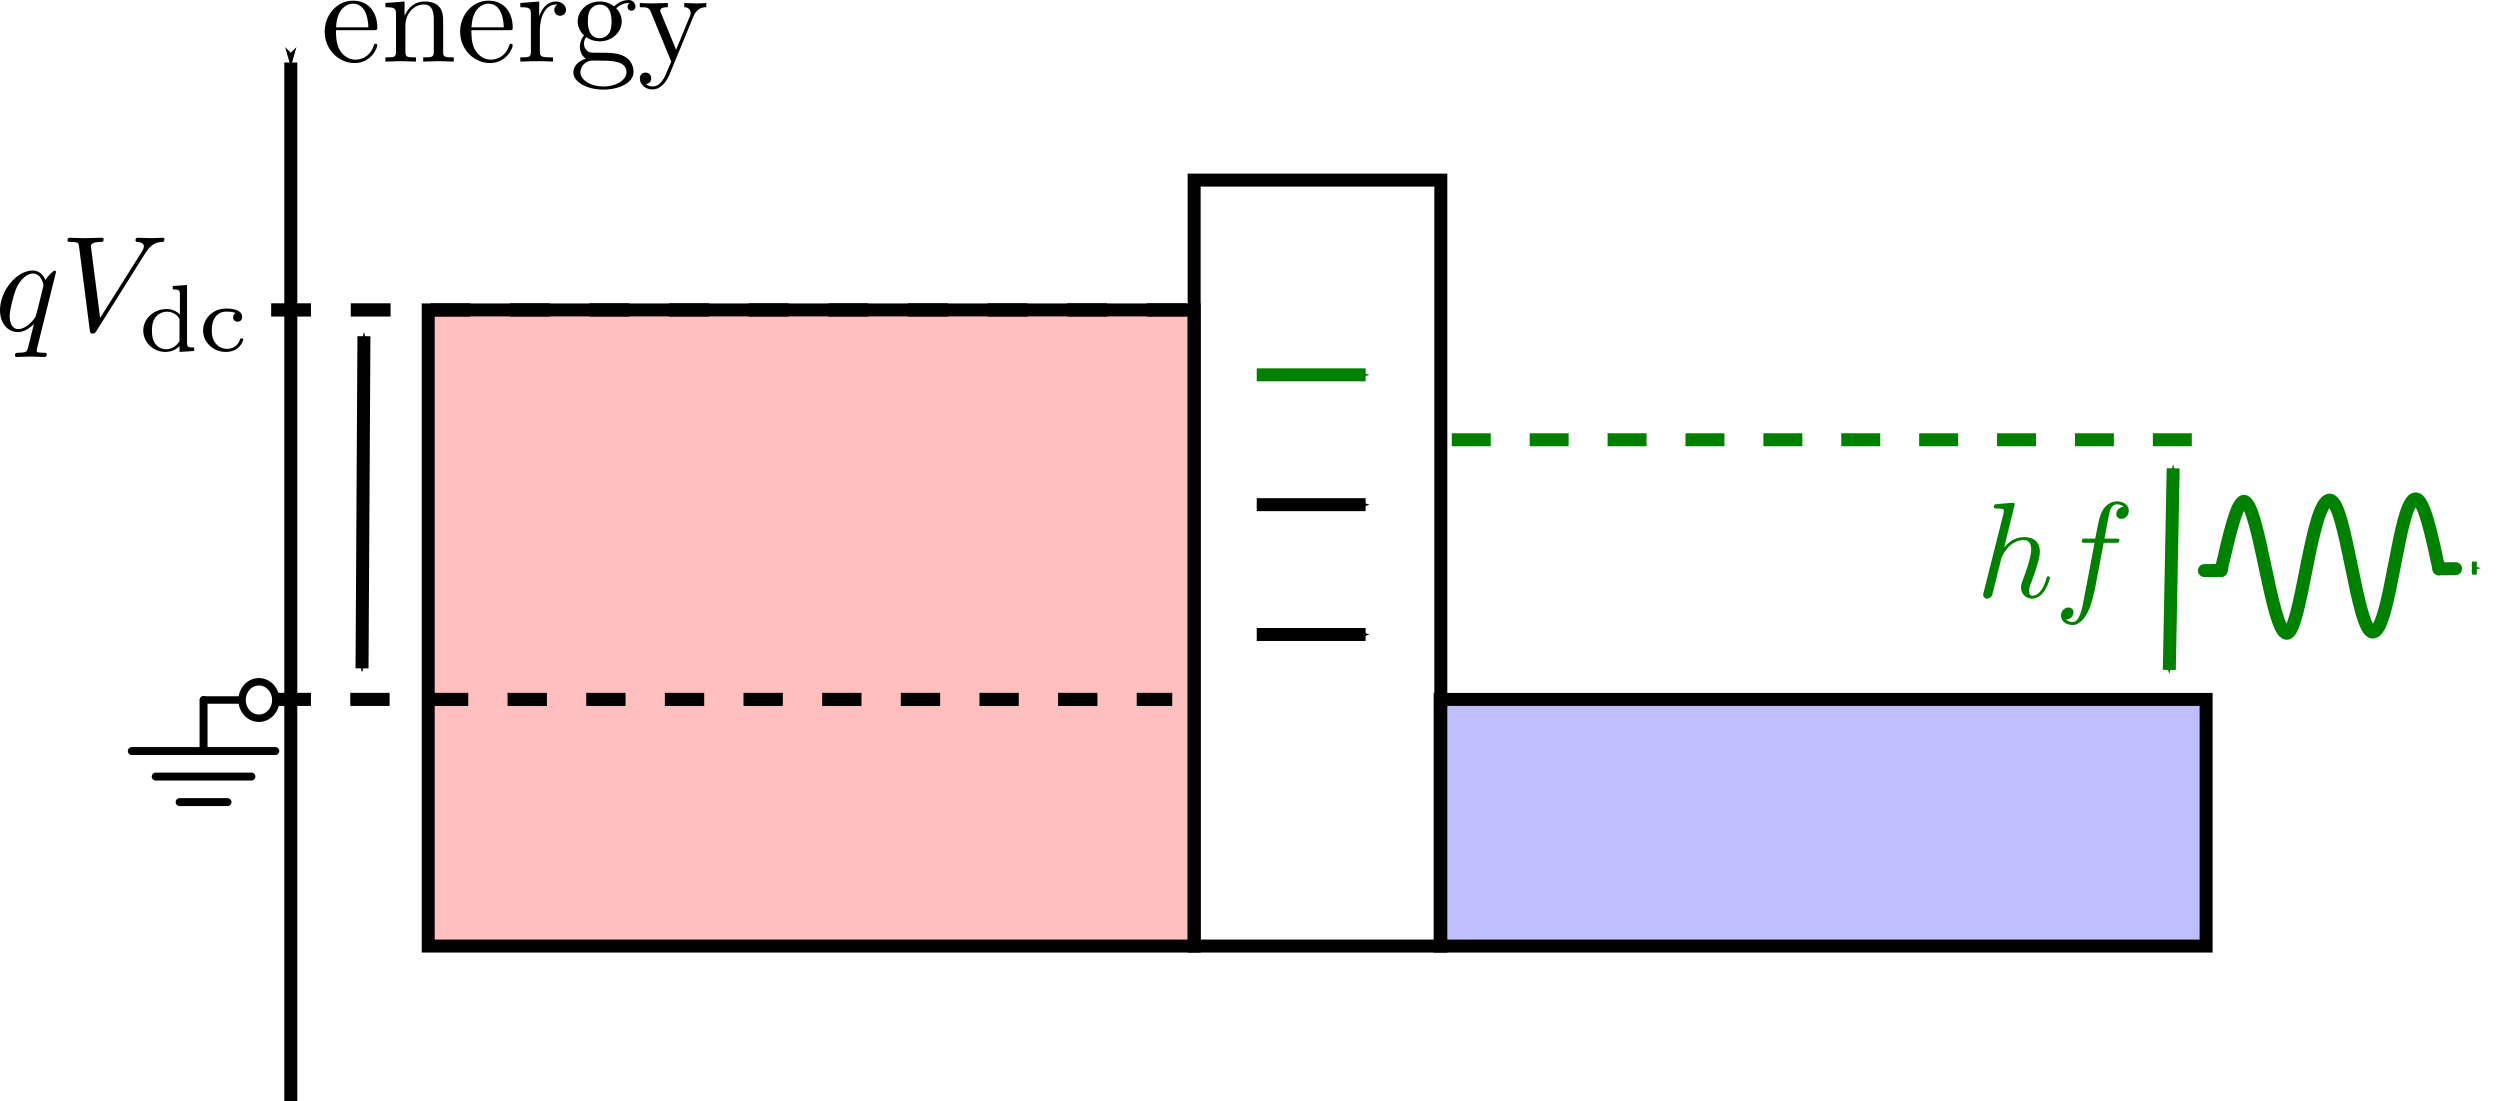 <?xml version="1.0" encoding="UTF-8" standalone="no"?>
<!-- Created with Inkscape (http://www.inkscape.org/) -->

<svg
   xmlns:dc="http://purl.org/dc/elements/1.1/"
   xmlns:cc="http://creativecommons.org/ns#"
   xmlns:rdf="http://www.w3.org/1999/02/22-rdf-syntax-ns#"
   xmlns:svg="http://www.w3.org/2000/svg"
   xmlns="http://www.w3.org/2000/svg"
   xmlns:xlink="http://www.w3.org/1999/xlink"
   xmlns:sodipodi="http://sodipodi.sourceforge.net/DTD/sodipodi-0.dtd"
   xmlns:inkscape="http://www.inkscape.org/namespaces/inkscape"
   width="192.571mm"
   height="84.814mm"
   viewBox="0 0 192.571 84.814"
   version="1.1"
   id="svg8"
   inkscape:version="0.92.3 (2405546, 2018-03-11)"
   sodipodi:docname="noise_schematics.svg">
  <defs
     id="defs2">
    <marker
       inkscape:stockid="Arrow1Send"
       orient="auto"
       refY="0"
       refX="0"
       id="marker11177"
       style="overflow:visible"
       inkscape:isstock="true">
      <path
         id="path11175"
         d="M 0,0 5,-5 -12.5,0 5,5 Z"
         style="fill:#008000;fill-opacity:1;fill-rule:evenodd;stroke:#008000;stroke-width:1pt;stroke-opacity:1"
         transform="matrix(-0.2,0,0,-0.2,-1.2,0)"
         inkscape:connector-curvature="0" />
    </marker>
    <marker
       inkscape:isstock="true"
       style="overflow:visible"
       id="marker11065"
       refX="0"
       refY="0"
       orient="auto"
       inkscape:stockid="Arrow1Send">
      <path
         transform="matrix(-0.2,0,0,-0.2,-1.2,0)"
         style="fill:#000000;fill-opacity:1;fill-rule:evenodd;stroke:#000000;stroke-width:1pt;stroke-opacity:1"
         d="M 0,0 5,-5 -12.5,0 5,5 Z"
         id="path11063"
         inkscape:connector-curvature="0" />
    </marker>
    <marker
       inkscape:isstock="true"
       style="overflow:visible"
       id="marker9690"
       refX="0"
       refY="0"
       orient="auto"
       inkscape:stockid="Arrow1Send">
      <path
         transform="matrix(-0.2,0,0,-0.2,-1.2,0)"
         style="fill:#008000;fill-opacity:1;fill-rule:evenodd;stroke:#008000;stroke-width:1pt;stroke-opacity:1"
         d="M 0,0 5,-5 -12.5,0 5,5 Z"
         id="path9688"
         inkscape:connector-curvature="0" />
    </marker>
    <marker
       inkscape:stockid="Arrow1Send"
       orient="auto"
       refY="0"
       refX="0"
       id="marker6592"
       style="overflow:visible"
       inkscape:isstock="true"
       inkscape:collect="always">
      <path
         id="path6590"
         d="M 0,0 5,-5 -12.5,0 5,5 Z"
         style="fill:#000000;fill-opacity:1;fill-rule:evenodd;stroke:#000000;stroke-width:1pt;stroke-opacity:1"
         transform="matrix(-0.2,0,0,-0.2,-1.2,0)"
         inkscape:connector-curvature="0" />
    </marker>
    <marker
       inkscape:stockid="Arrow1Sstart"
       orient="auto"
       refY="0"
       refX="0"
       id="marker6522"
       style="overflow:visible"
       inkscape:isstock="true">
      <path
         id="path6520"
         d="M 0,0 5,-5 -12.5,0 5,5 Z"
         style="fill:#000000;fill-opacity:1;fill-rule:evenodd;stroke:#000000;stroke-width:1pt;stroke-opacity:1"
         transform="matrix(0.2,0,0,0.2,1.2,0)"
         inkscape:connector-curvature="0" />
    </marker>
    <marker
       inkscape:stockid="Arrow1Lend"
       orient="auto"
       refY="0"
       refX="0"
       id="marker5286"
       style="overflow:visible"
       inkscape:isstock="true">
      <path
         id="path5284"
         d="M 0,0 5,-5 -12.5,0 5,5 Z"
         style="fill:#000000;fill-opacity:1;fill-rule:evenodd;stroke:#000000;stroke-width:1pt;stroke-opacity:1"
         transform="matrix(-0.8,0,0,-0.8,-10,0)"
         inkscape:connector-curvature="0" />
    </marker>
    <marker
       inkscape:stockid="Arrow2Send"
       orient="auto"
       refY="0"
       refX="0"
       id="Arrow2Send"
       style="overflow:visible"
       inkscape:isstock="true">
      <path
         id="path4790"
         style="fill:#000000;fill-opacity:1;fill-rule:evenodd;stroke:#000000;stroke-width:0.625;stroke-linejoin:round;stroke-opacity:1"
         d="M 8.719,4.034 -2.207,0.016 8.719,-4.002 c -1.745,2.372 -1.735,5.617 -6e-7,8.035 z"
         transform="matrix(-0.3,0,0,-0.3,0.69,0)"
         inkscape:connector-curvature="0" />
    </marker>
    <marker
       inkscape:stockid="Arrow1Send"
       orient="auto"
       refY="0"
       refX="0"
       id="Arrow1Send"
       style="overflow:visible"
       inkscape:isstock="true">
      <path
         id="path4772"
         d="M 0,0 5,-5 -12.5,0 5,5 Z"
         style="fill:#000000;fill-opacity:1;fill-rule:evenodd;stroke:#000000;stroke-width:1pt;stroke-opacity:1"
         transform="matrix(-0.2,0,0,-0.2,-1.2,0)"
         inkscape:connector-curvature="0" />
    </marker>
    <marker
       inkscape:stockid="Arrow1Sstart"
       orient="auto"
       refY="0"
       refX="0"
       id="Arrow1Sstart"
       style="overflow:visible"
       inkscape:isstock="true">
      <path
         id="path4769"
         d="M 0,0 5,-5 -12.5,0 5,5 Z"
         style="fill:#000000;fill-opacity:1;fill-rule:evenodd;stroke:#000000;stroke-width:1pt;stroke-opacity:1"
         transform="matrix(0.2,0,0,0.2,1.2,0)"
         inkscape:connector-curvature="0" />
    </marker>
    <marker
       inkscape:stockid="Arrow1Mstart"
       orient="auto"
       refY="0"
       refX="0"
       id="Arrow1Mstart"
       style="overflow:visible"
       inkscape:isstock="true">
      <path
         id="path4763"
         d="M 0,0 5,-5 -12.5,0 5,5 Z"
         style="fill:#000000;fill-opacity:1;fill-rule:evenodd;stroke:#000000;stroke-width:1pt;stroke-opacity:1"
         transform="matrix(0.4,0,0,0.4,4,0)"
         inkscape:connector-curvature="0" />
    </marker>
    <marker
       inkscape:stockid="Arrow1Lstart"
       orient="auto"
       refY="0"
       refX="0"
       id="Arrow1Lstart"
       style="overflow:visible"
       inkscape:isstock="true">
      <path
         id="path4757"
         d="M 0,0 5,-5 -12.5,0 5,5 Z"
         style="fill:#000000;fill-opacity:1;fill-rule:evenodd;stroke:#000000;stroke-width:1pt;stroke-opacity:1"
         transform="matrix(0.8,0,0,0.8,10,0)"
         inkscape:connector-curvature="0" />
    </marker>
    <marker
       inkscape:stockid="Arrow1Lend"
       orient="auto"
       refY="0"
       refX="0"
       id="Arrow1Lend"
       style="overflow:visible"
       inkscape:isstock="true">
      <path
         id="path4760"
         d="M 0,0 5,-5 -12.5,0 5,5 Z"
         style="fill:#000000;fill-opacity:1;fill-rule:evenodd;stroke:#000000;stroke-width:1pt;stroke-opacity:1"
         transform="matrix(-0.8,0,0,-0.8,-10,0)"
         inkscape:connector-curvature="0" />
    </marker>
    <marker
       inkscape:stockid="Arrow1Sstart"
       orient="auto"
       refY="0"
       refX="0"
       id="marker6522-0"
       style="overflow:visible"
       inkscape:isstock="true">
      <path
         inkscape:connector-curvature="0"
         id="path6520-2"
         d="M 0,0 5,-5 -12.5,0 5,5 Z"
         style="fill:#008000;fill-opacity:1;fill-rule:evenodd;stroke:#008000;stroke-width:1pt;stroke-opacity:1"
         transform="matrix(0.2,0,0,0.2,1.2,0)" />
    </marker>
    <marker
       inkscape:stockid="Arrow1Send"
       orient="auto"
       refY="0"
       refX="0"
       id="marker6592-9"
       style="overflow:visible"
       inkscape:isstock="true">
      <path
         inkscape:connector-curvature="0"
         id="path6590-4"
         d="M 0,0 5,-5 -12.5,0 5,5 Z"
         style="fill:#008000;fill-opacity:1;fill-rule:evenodd;stroke:#008000;stroke-width:1pt;stroke-opacity:1"
         transform="matrix(-0.2,0,0,-0.2,-1.2,0)" />
    </marker>
    <path
       id="g0-86"
       d="m 6.257,-5.669 c 0.488,-0.777 0.907,-0.807 1.275,-0.827 0.12,-0.01 0.13,-0.179 0.13,-0.189 0,-0.08 -0.05,-0.12 -0.13,-0.12 -0.259,0 -0.548,0.03 -0.817,0.03 -0.329,0 -0.667,-0.03 -0.986,-0.03 -0.06,0 -0.189,0 -0.189,0.189 0,0.11 0.09,0.12 0.159,0.12 0.269,0.02 0.458,0.12 0.458,0.329 0,0.149 -0.149,0.369 -0.149,0.379 L 2.949,-0.927 2.271,-6.197 c 0,-0.169 0.229,-0.299 0.687,-0.299 0.139,0 0.249,0 0.249,-0.199 0,-0.09 -0.08,-0.11 -0.139,-0.11 -0.399,0 -0.827,0.03 -1.235,0.03 -0.179,0 -0.369,-0.01 -0.548,-0.01 -0.179,0 -0.369,-0.02 -0.538,-0.02 -0.07,0 -0.189,0 -0.189,0.189 0,0.12 0.09,0.12 0.249,0.12 0.558,0 0.568,0.09 0.598,0.339 l 0.787,6.147 C 2.222,0.189 2.262,0.219 2.391,0.219 c 0.159,0 0.199,-0.05 0.279,-0.179 z"
       inkscape:connector-curvature="0" />
    <path
       id="g0-102"
       d="m 3.656,-3.985 h 0.857 c 0.199,0 0.299,0 0.299,-0.199 0,-0.11 -0.1,-0.11 -0.269,-0.11 h -0.827 l 0.209,-1.136 c 0.04,-0.209 0.179,-0.917 0.239,-1.036 0.09,-0.189 0.259,-0.339 0.468,-0.339 0.04,0 0.299,0 0.488,0.179 -0.438,0.04 -0.538,0.389 -0.538,0.538 0,0.229 0.179,0.349 0.369,0.349 0.259,0 0.548,-0.219 0.548,-0.598 0,-0.458 -0.458,-0.687 -0.867,-0.687 -0.339,0 -0.966,0.179 -1.265,1.166 C 3.308,-5.649 3.278,-5.549 3.039,-4.294 H 2.351 c -0.189,0 -0.299,0 -0.299,0.189 0,0.12 0.09,0.12 0.279,0.12 h 0.658 l -0.747,3.935 C 2.062,0.917 1.893,1.823 1.375,1.823 c -0.04,0 -0.289,0 -0.478,-0.179 C 1.355,1.614 1.445,1.255 1.445,1.106 c 0,-0.229 -0.179,-0.349 -0.369,-0.349 -0.259,0 -0.548,0.219 -0.548,0.598 0,0.448 0.438,0.687 0.847,0.687 0.548,0 0.946,-0.588 1.126,-0.966 0.319,-0.628 0.548,-1.833 0.558,-1.903 z"
       inkscape:connector-curvature="0" />
    <path
       id="g0-104"
       d="m 2.859,-6.804 c 0,-0.01 0,-0.11 -0.13,-0.11 -0.229,0 -0.956,0.08 -1.215,0.1 -0.08,0.01 -0.189,0.02 -0.189,0.199 0,0.12 0.09,0.12 0.239,0.12 0.478,0 0.498,0.07 0.498,0.169 l -0.03,0.199 -1.445,5.738 c -0.04,0.139 -0.04,0.159 -0.04,0.219 0,0.229 0.199,0.279 0.289,0.279 0.159,0 0.319,-0.12 0.369,-0.259 L 1.395,-0.907 1.614,-1.803 c 0.06,-0.219 0.12,-0.438 0.169,-0.667 0.02,-0.06 0.1,-0.389 0.11,-0.448 0.03,-0.09 0.339,-0.648 0.677,-0.917 0.219,-0.159 0.528,-0.349 0.956,-0.349 0.428,0 0.538,0.339 0.538,0.697 0,0.538 -0.379,1.624 -0.618,2.232 -0.08,0.229 -0.13,0.349 -0.13,0.548 0,0.468 0.349,0.817 0.817,0.817 0.936,0 1.305,-1.455 1.305,-1.534 0,-0.1 -0.09,-0.1 -0.12,-0.1 -0.1,0 -0.1,0.03 -0.149,0.179 -0.149,0.528 -0.468,1.235 -1.016,1.235 -0.169,0 -0.239,-0.1 -0.239,-0.329 0,-0.249 0.09,-0.488 0.179,-0.707 0.159,-0.428 0.608,-1.614 0.608,-2.192 0,-0.648 -0.399,-1.066 -1.146,-1.066 -0.628,0 -1.106,0.309 -1.474,0.767 z"
       inkscape:connector-curvature="0" />
    <path
       id="g0-113"
       d="m 4.503,-4.294 c 0,-0.04 -0.03,-0.1 -0.1,-0.1 -0.11,0 -0.508,0.399 -0.677,0.687 -0.219,-0.538 -0.608,-0.697 -0.927,-0.697 -1.176,0 -2.401,1.474 -2.401,2.919 0,0.976 0.588,1.594 1.315,1.594 0.428,0 0.817,-0.239 1.176,-0.598 C 2.8,-0.139 2.471,1.205 2.441,1.295 2.361,1.574 2.281,1.614 1.724,1.624 c -0.13,0 -0.229,0 -0.229,0.199 0,0.01 0,0.11 0.13,0.11 0.319,0 0.667,-0.03 0.996,-0.03 0.339,0 0.697,0.03 1.026,0.03 0.05,0 0.179,0 0.179,-0.199 0,-0.11 -0.1,-0.11 -0.259,-0.11 -0.478,0 -0.478,-0.07 -0.478,-0.159 0,-0.07 0.02,-0.13 0.04,-0.219 z m -2.76,4.184 c -0.598,0 -0.638,-0.767 -0.638,-0.936 0,-0.478 0.289,-1.564 0.458,-1.983 0.309,-0.737 0.827,-1.156 1.235,-1.156 0.648,0 0.787,0.807 0.787,0.877 0,0.06 -0.548,2.242 -0.578,2.281 -0.149,0.279 -0.707,0.917 -1.265,0.917 z"
       inkscape:connector-curvature="0" />
    <path
       id="g2-99"
       d="m 2.713,-2.783 c -0.126,0.056 -0.195,0.167 -0.195,0.307 0,0.188 0.133,0.328 0.328,0.328 0.188,0 0.335,-0.119 0.335,-0.342 0,-0.621 -0.969,-0.621 -1.165,-0.621 -1.046,0 -1.695,0.802 -1.695,1.604 0,0.879 0.746,1.576 1.66,1.576 1.039,0 1.283,-0.823 1.283,-0.907 0,-0.084 -0.091,-0.084 -0.119,-0.084 -0.091,0 -0.098,0.021 -0.133,0.119 -0.153,0.432 -0.523,0.649 -0.948,0.649 -0.481,0 -1.109,-0.356 -1.109,-1.36 0,-0.886 0.432,-1.374 1.081,-1.374 0.091,0 0.425,0 0.676,0.105 z"
       inkscape:connector-curvature="0" />
    <path
       id="g2-100"
       d="m 2.483,-4.763 v 0.251 c 0.467,0 0.523,0.049 0.523,0.391 v 1.444 C 2.748,-2.929 2.413,-3.075 2.029,-3.075 c -0.928,0 -1.709,0.697 -1.709,1.576 0,0.872 0.739,1.569 1.625,1.569 0.572,0 0.914,-0.307 1.032,-0.432 V 0.07 L 4.052,0 v -0.251 c -0.467,0 -0.523,-0.049 -0.523,-0.391 V -4.84 Z m 0.495,4.031 c -0.181,0.328 -0.537,0.607 -0.99,0.607 -0.391,0 -0.669,-0.23 -0.809,-0.432 C 1.039,-0.767 0.955,-1.046 0.955,-1.492 c 0,-0.16 0,-0.683 0.286,-1.011 0.279,-0.314 0.621,-0.377 0.823,-0.377 0.335,0 0.635,0.153 0.83,0.404 0.084,0.112 0.084,0.119 0.084,0.251 z"
       inkscape:connector-curvature="0" />
    <path
       id="g1-101"
       d="m 1.116,-2.511 c 0.06,-1.484 0.897,-1.733 1.235,-1.733 1.026,0 1.126,1.345 1.126,1.733 z m -0.01,0.209 h 2.78 c 0.219,0 0.249,0 0.249,-0.209 0,-0.986 -0.538,-1.953 -1.783,-1.953 -1.156,0 -2.072,1.026 -2.072,2.271 0,1.335 1.046,2.301 2.192,2.301 1.215,0 1.664,-1.106 1.664,-1.295 0,-0.1 -0.08,-0.12 -0.13,-0.12 -0.09,0 -0.11,0.06 -0.13,0.139 -0.349,1.026 -1.245,1.026 -1.345,1.026 -0.498,0 -0.897,-0.299 -1.126,-0.667 C 1.106,-1.285 1.106,-1.943 1.106,-2.301 Z"
       inkscape:connector-curvature="0" />
    <path
       id="g1-103"
       d="m 2.212,-1.714 c -0.867,0 -0.867,-0.996 -0.867,-1.225 0,-0.269 0.01,-0.588 0.159,-0.837 0.08,-0.12 0.309,-0.399 0.707,-0.399 0.867,0 0.867,0.996 0.867,1.225 0,0.269 -0.01,0.588 -0.159,0.837 -0.08,0.12 -0.309,0.399 -0.707,0.399 z m -1.156,0.389 c 0,-0.04 0,-0.269 0.169,-0.468 0.389,0.279 0.797,0.309 0.986,0.309 0.927,0 1.614,-0.687 1.614,-1.455 0,-0.369 -0.159,-0.737 -0.408,-0.966 0.359,-0.339 0.717,-0.389 0.897,-0.389 0.02,0 0.07,0 0.1,0.01 -0.11,0.04 -0.159,0.149 -0.159,0.269 0,0.169 0.13,0.289 0.289,0.289 0.1,0 0.289,-0.07 0.289,-0.299 0,-0.169 -0.12,-0.488 -0.508,-0.488 -0.199,0 -0.638,0.06 -1.056,0.468 -0.418,-0.329 -0.837,-0.359 -1.056,-0.359 -0.927,0 -1.614,0.687 -1.614,1.455 0,0.438 0.219,0.817 0.468,1.026 -0.13,0.149 -0.309,0.478 -0.309,0.827 0,0.309 0.13,0.687 0.438,0.887 -0.598,0.169 -0.917,0.598 -0.917,0.996 0,0.717 0.986,1.265 2.202,1.265 1.176,0 2.212,-0.508 2.212,-1.285 0,-0.349 -0.139,-0.857 -0.648,-1.136 -0.528,-0.279 -1.106,-0.279 -1.714,-0.279 -0.249,0 -0.677,0 -0.747,-0.01 C 1.265,-0.697 1.056,-1.006 1.056,-1.325 Z m 1.435,3.148 c -1.006,0 -1.694,-0.508 -1.694,-1.036 0,-0.458 0.379,-0.827 0.817,-0.857 h 0.588 c 0.857,0 1.973,0 1.973,0.857 0,0.538 -0.707,1.036 -1.684,1.036 z"
       inkscape:connector-curvature="0" />
    <path
       id="g1-110"
       d="m 1.096,-3.427 v 2.67 c 0,0.448 -0.11,0.448 -0.777,0.448 V 0 C 0.667,-0.01 1.176,-0.03 1.445,-0.03 1.704,-0.03 2.222,-0.01 2.56,0 v -0.309 c -0.667,0 -0.777,0 -0.777,-0.448 V -2.59 c 0,-1.036 0.707,-1.594 1.345,-1.594 0.628,0 0.737,0.538 0.737,1.106 v 2.321 c 0,0.448 -0.11,0.448 -0.777,0.448 V 0 c 0.349,-0.01 0.857,-0.03 1.126,-0.03 0.259,0 0.777,0.02 1.116,0.03 v -0.309 c -0.518,0 -0.767,0 -0.777,-0.299 V -2.511 c 0,-0.857 0,-1.166 -0.309,-1.524 -0.139,-0.169 -0.468,-0.369 -1.046,-0.369 -0.727,0 -1.196,0.428 -1.474,1.046 V -4.403 L 0.319,-4.294 v 0.309 c 0.697,0 0.777,0.07 0.777,0.558 z"
       inkscape:connector-curvature="0" />
    <path
       id="g1-114"
       d="M 1.664,-3.308 V -4.403 L 0.279,-4.294 v 0.309 c 0.697,0 0.777,0.07 0.777,0.558 v 2.67 c 0,0.448 -0.11,0.448 -0.777,0.448 V 0 c 0.389,-0.01 0.857,-0.03 1.136,-0.03 0.399,0 0.867,0 1.265,0.03 V -0.309 H 2.471 c -0.737,0 -0.757,-0.11 -0.757,-0.468 V -2.311 c 0,-0.986 0.418,-1.873 1.176,-1.873 0.07,0 0.09,0 0.11,0.01 -0.03,0.01 -0.229,0.13 -0.229,0.389 0,0.279 0.209,0.428 0.428,0.428 0.179,0 0.428,-0.12 0.428,-0.438 0,-0.319 -0.309,-0.608 -0.737,-0.608 -0.727,0 -1.086,0.667 -1.225,1.096 z"
       inkscape:connector-curvature="0" />
    <path
       id="g1-121"
       d="M 4.135,-3.347 C 4.394,-3.975 4.902,-3.985 5.061,-3.985 V -4.294 c -0.229,0.02 -0.518,0.03 -0.747,0.03 -0.179,0 -0.648,-0.02 -0.867,-0.03 v 0.309 c 0.309,0.01 0.468,0.179 0.468,0.428 0,0.1 -0.01,0.12 -0.06,0.239 L 2.849,-0.867 1.743,-3.547 C 1.704,-3.646 1.684,-3.686 1.684,-3.726 c 0,-0.259 0.369,-0.259 0.558,-0.259 V -4.294 c -0.259,0.01 -0.917,0.03 -1.086,0.03 -0.269,0 -0.668,-0.01 -0.966,-0.03 v 0.309 c 0.478,0 0.667,0 0.807,0.349 L 2.491,0 C 2.441,0.13 2.301,0.458 2.242,0.588 2.022,1.136 1.743,1.823 1.106,1.823 c -0.05,0 -0.279,0 -0.468,-0.179 C 0.946,1.604 1.026,1.385 1.026,1.225 c 0,-0.259 -0.189,-0.418 -0.418,-0.418 -0.199,0 -0.418,0.13 -0.418,0.428 0,0.448 0.418,0.807 0.917,0.807 0.628,0 1.036,-0.568 1.275,-1.136 z"
       inkscape:connector-curvature="0" />
    <marker
       inkscape:isstock="true"
       style="overflow:visible"
       id="marker9690-4"
       refX="0"
       refY="0"
       orient="auto"
       inkscape:stockid="Arrow1Send"
       inkscape:collect="always">
      <path
         inkscape:connector-curvature="0"
         transform="matrix(-0.2,0,0,-0.2,-1.2,0)"
         style="fill:#000000;fill-opacity:1;fill-rule:evenodd;stroke:#000000;stroke-width:1pt;stroke-opacity:1"
         d="M 0,0 5,-5 -12.5,0 5,5 Z"
         id="path9688-3" />
    </marker>
    <marker
       inkscape:isstock="true"
       style="overflow:visible"
       id="marker9690-4-7"
       refX="0"
       refY="0"
       orient="auto"
       inkscape:stockid="Arrow1Send">
      <path
         inkscape:connector-curvature="0"
         transform="matrix(-0.2,0,0,-0.2,-1.2,0)"
         style="fill:#000000;fill-opacity:1;fill-rule:evenodd;stroke:#000000;stroke-width:1pt;stroke-opacity:1"
         d="M 0,0 5,-5 -12.5,0 5,5 Z"
         id="path9688-3-7" />
    </marker>
    <marker
       inkscape:stockid="Arrow1Send"
       orient="auto"
       refY="0"
       refX="0"
       id="marker11177-5"
       style="overflow:visible"
       inkscape:isstock="true">
      <path
         id="path11175-8"
         d="M 0,0 5,-5 -12.5,0 5,5 Z"
         style="fill:#008000;fill-opacity:1;fill-rule:evenodd;stroke:#008000;stroke-width:1pt;stroke-opacity:1"
         transform="matrix(-0.2,0,0,-0.2,-1.2,0)"
         inkscape:connector-curvature="0" />
    </marker>
    <marker
       inkscape:stockid="Arrow1Send"
       orient="auto"
       refY="0"
       refX="0"
       id="marker11177-51"
       style="overflow:visible"
       inkscape:isstock="true">
      <path
         id="path11175-87"
         d="M 0,0 5,-5 -12.5,0 5,5 Z"
         style="fill:#008000;fill-opacity:1;fill-rule:evenodd;stroke:#008000;stroke-width:1pt;stroke-opacity:1"
         transform="matrix(-0.2,0,0,-0.2,-1.2,0)"
         inkscape:connector-curvature="0" />
    </marker>
  </defs>
  <sodipodi:namedview
     id="base"
     pagecolor="#ffffff"
     bordercolor="#666666"
     borderopacity="1.0"
     inkscape:pageopacity="0.0"
     inkscape:pageshadow="2"
     inkscape:zoom="0.98994949"
     inkscape:cx="450.74828"
     inkscape:cy="127.03489"
     inkscape:document-units="mm"
     inkscape:current-layer="g15004-2"
     showgrid="false"
     inkscape:window-width="1920"
     inkscape:window-height="1017"
     inkscape:window-x="1592"
     inkscape:window-y="-8"
     inkscape:window-maximized="1" />
  <g
     inkscape:label="Calque 1"
     inkscape:groupmode="layer"
     id="layer1"
     transform="translate(-13.902,-58.899)">
    <g
       id="g15004-2"
       transform="translate(72.671,-14.062)">
      <g
         id="g15536">
        <rect
           y="112.773"
           x="124.835"
           height="19"
           width="59"
           id="rect4749-1"
           style="opacity:0.25;fill:#0000ff;fill-opacity:1;stroke:none;stroke-width:1;stroke-linecap:butt;stroke-linejoin:miter;stroke-miterlimit:4;stroke-dasharray:none;stroke-dashoffset:0;stroke-opacity:1;paint-order:markers fill stroke"
           transform="translate(-72.671,14.062)" />
        <rect
           y="82.772"
           x="46.886"
           height="49"
           width="59"
           id="rect4751-0"
           style="opacity:0.25;fill:#ff0000;fill-opacity:1;stroke:none;stroke-width:1;stroke-linecap:butt;stroke-linejoin:miter;stroke-miterlimit:4;stroke-dasharray:none;stroke-dashoffset:0;stroke-opacity:1;paint-order:markers fill stroke"
           transform="translate(-72.671,14.062)" />
        <rect
           y="72.772"
           x="105.886"
           height="59"
           width="19"
           id="rect4747"
           style="opacity:1;fill:none;fill-opacity:1;stroke:#000000;stroke-width:1;stroke-linecap:butt;stroke-linejoin:miter;stroke-miterlimit:4;stroke-dasharray:none;stroke-dashoffset:0;stroke-opacity:1;paint-order:markers fill stroke"
           transform="translate(-72.671,14.062)" />
        <rect
           y="112.773"
           x="124.835"
           height="19"
           width="59"
           id="rect4749"
           style="opacity:1;fill:none;fill-opacity:1;stroke:#000000;stroke-width:1;stroke-linecap:butt;stroke-linejoin:miter;stroke-miterlimit:4;stroke-dasharray:none;stroke-dashoffset:0;stroke-opacity:1;paint-order:markers fill stroke"
           transform="translate(-72.671,14.062)" />
        <rect
           y="82.772"
           x="46.886"
           height="49"
           width="59"
           id="rect4751"
           style="opacity:1;fill:none;fill-opacity:1;stroke:#000000;stroke-width:1;stroke-linecap:butt;stroke-linejoin:miter;stroke-miterlimit:4;stroke-dasharray:none;stroke-dashoffset:0;stroke-opacity:1;paint-order:markers fill stroke"
           transform="translate(-72.671,14.062)" />
        <path
           inkscape:connector-curvature="0"
           id="path4753"
           d="m 36.302,63.713 v 80 0"
           style="fill:none;fill-rule:evenodd;stroke:#000000;stroke-width:1;stroke-linecap:butt;stroke-linejoin:miter;stroke-miterlimit:4;stroke-dasharray:none;stroke-opacity:1;marker-start:url(#Arrow1Mstart)"
           transform="translate(-72.671,14.062)" />
        <path
           inkscape:connector-curvature="0"
           id="path5103"
           d="m 125.732,92.772 h 59 v 0"
           style="fill:none;fill-rule:evenodd;stroke:#008000;stroke-width:1;stroke-linecap:butt;stroke-linejoin:miter;stroke-miterlimit:4;stroke-dasharray:3, 3;stroke-dashoffset:0;stroke-opacity:1"
           transform="translate(-72.671,14.062)" />
        <path
           inkscape:connector-curvature="0"
           id="path5648"
           d="M 41.935,84.797 41.789,110.381"
           style="fill:none;fill-rule:evenodd;stroke:#000000;stroke-width:1;stroke-linecap:butt;stroke-linejoin:miter;stroke-miterlimit:4;stroke-dasharray:none;stroke-opacity:1;marker-start:url(#marker6522);marker-end:url(#marker6592)"
           transform="translate(-72.671,14.062)" />
        <path
           inkscape:connector-curvature="0"
           id="path5648-0"
           d="m 181.298,94.973 -0.298,15.532"
           style="fill:#008000;fill-opacity:1;fill-rule:evenodd;stroke:#008000;stroke-width:1;stroke-linecap:butt;stroke-linejoin:miter;stroke-miterlimit:4;stroke-dasharray:none;stroke-opacity:1;marker-start:url(#marker6522-0);marker-end:url(#marker6592-9)"
           transform="translate(-72.671,14.062)" />
        <g
           transform="translate(-84.767,35.228)"
           id="g8183">
          <use
             height="100%"
             width="100%"
             x="9.142"
             xlink:href="#g1-101"
             y="43.092"
             id="use8110"
             transform="matrix(1.051,0,0,1.051,41.106,-2.813)" />
          <use
             height="100%"
             width="100%"
             x="13.553"
             xlink:href="#g1-110"
             y="43.092"
             id="use8112"
             transform="matrix(1.051,0,0,1.051,41.106,-2.813)" />
          <use
             height="100%"
             width="100%"
             x="19.067"
             xlink:href="#g1-101"
             y="43.092"
             id="use8114"
             transform="matrix(1.051,0,0,1.051,41.106,-2.813)" />
          <use
             height="100%"
             width="100%"
             x="23.479"
             xlink:href="#g1-114"
             y="43.092"
             id="use8116"
             transform="matrix(1.051,0,0,1.051,41.106,-2.813)" />
          <use
             height="100%"
             width="100%"
             x="27.366"
             xlink:href="#g1-103"
             y="43.092"
             id="use8118"
             transform="matrix(1.051,0,0,1.051,41.106,-2.813)" />
          <use
             height="100%"
             width="100%"
             x="32.329"
             xlink:href="#g1-121"
             y="43.092"
             id="use8120"
             transform="matrix(1.051,0,0,1.051,41.106,-2.813)" />
        </g>
        <g
           transform="translate(-109.902,39.197)"
           id="g8189">
          <use
             height="100%"
             width="100%"
             x="9.142"
             xlink:href="#g0-113"
             y="59.032"
             id="use8122"
             transform="matrix(1.051,0,0,1.051,41.106,-2.813)" />
          <use
             height="100%"
             width="100%"
             x="13.93"
             xlink:href="#g0-86"
             y="59.032"
             id="use8124"
             transform="matrix(1.051,0,0,1.051,41.106,-2.813)" />
          <use
             height="100%"
             width="100%"
             x="19.72"
             xlink:href="#g2-100"
             y="60.526"
             id="use8126"
             transform="matrix(1.051,0,0,1.051,41.106,-2.813)" />
          <use
             height="100%"
             width="100%"
             x="24.104"
             xlink:href="#g2-99"
             y="60.526"
             id="use8128"
             transform="matrix(1.051,0,0,1.051,41.106,-2.813)" />
        </g>
        <g
           style="fill:#008000;fill-opacity:1"
           transform="translate(42.706,42.977)"
           id="g8193">
          <use
             style="fill:#008000;fill-opacity:1"
             height="100%"
             width="100%"
             x="9.142"
             xlink:href="#g0-104"
             y="74.972"
             id="use8130"
             transform="matrix(1.051,0,0,1.051,41.106,-2.813)" />
          <use
             style="fill:#008000;fill-opacity:1"
             height="100%"
             width="100%"
             x="14.861"
             xlink:href="#g0-102"
             y="74.972"
             id="use8132"
             transform="matrix(1.051,0,0,1.051,41.106,-2.813)" />
        </g>
        <path
           inkscape:connector-curvature="0"
           id="path5103-5"
           d="m 34.826,112.773 h 69.372 v 0"
           style="fill:none;fill-rule:evenodd;stroke:#000000;stroke-width:1.01;stroke-linecap:butt;stroke-linejoin:miter;stroke-miterlimit:4;stroke-dasharray:3.029, 3.029;stroke-dashoffset:0;stroke-opacity:1"
           transform="translate(-72.671,14.062)" />
        <path
           inkscape:connector-curvature="0"
           id="path5103-5-6"
           d="M 34.79,82.772 H 105.886 v 0"
           style="fill:none;fill-rule:evenodd;stroke:#000000;stroke-width:1.022;stroke-linecap:butt;stroke-linejoin:miter;stroke-miterlimit:4;stroke-dasharray:3.066, 3.066;stroke-dashoffset:0;stroke-opacity:1"
           transform="translate(-72.671,14.062)" />
        <path
           inkscape:connector-curvature="0"
           id="path9680"
           d="m 110.707,87.772 h 8.388"
           style="fill:none;fill-rule:evenodd;stroke:#008000;stroke-width:1;stroke-linecap:butt;stroke-linejoin:miter;stroke-miterlimit:4;stroke-dasharray:none;stroke-opacity:1;marker-end:url(#marker9690)"
           transform="translate(-72.671,14.062)" />
        <path
           inkscape:connector-curvature="0"
           id="path9680-4"
           d="m 110.707,97.772 h 8.388"
           style="fill:none;fill-rule:evenodd;stroke:#000000;stroke-width:1;stroke-linecap:butt;stroke-linejoin:miter;stroke-miterlimit:4;stroke-dasharray:none;stroke-opacity:1;marker-end:url(#marker9690-4)"
           transform="translate(-72.671,14.062)" />
        <path
           inkscape:connector-curvature="0"
           id="path9680-4-6"
           d="m 110.707,107.772 h 8.388"
           style="fill:none;fill-rule:evenodd;stroke:#000000;stroke-width:1;stroke-linecap:butt;stroke-linejoin:miter;stroke-miterlimit:4;stroke-dasharray:none;stroke-opacity:1;marker-end:url(#marker9690-4-7)"
           transform="translate(-72.671,14.062)" />
        <g
           id="g10909"
           transform="translate(-72.671,14.062)">
          <path
             inkscape:connector-curvature="0"
             id="path7873-0"
             d="m 29.583,112.819 h 4.263"
             style="fill:none;stroke:#000000;stroke-width:0.572;stroke-linecap:round;stroke-linejoin:round;stroke-miterlimit:4;stroke-dasharray:none;stroke-opacity:1" />
          <path
             inkscape:connector-curvature="0"
             d="m 34.765,111.828 a 1.298,1.403 0 0 0 -1.836,0 1.298,1.403 0 0 0 0,1.984 1.298,1.403 0 0 0 1.836,0 1.298,1.403 0 0 0 0,-1.984 z"
             id="path7875-9"
             style="fill:#ffffff;fill-opacity:1;fill-rule:nonzero;stroke:#000000;stroke-width:0.572;stroke-miterlimit:4;stroke-dasharray:none;stroke-opacity:1" />
        </g>
        <g
           transform="translate(-67.468,10.903)"
           id="g10915">
          <path
             inkscape:connector-curvature="0"
             id="path3980-0"
             d="M 29.907,119.91 H 18.852"
             style="display:inline;fill:none;stroke:#000000;stroke-width:0.614;stroke-linecap:round;stroke-linejoin:round;stroke-miterlimit:4;stroke-dasharray:none;stroke-opacity:1" />
          <path
             inkscape:connector-curvature="0"
             id="path3984-4"
             d="m 24.379,115.978 v 3.932"
             style="display:inline;fill:none;stroke:#000000;stroke-width:0.614;stroke-linecap:round;stroke-linejoin:round;stroke-miterlimit:4;stroke-dasharray:none;stroke-opacity:1" />
          <path
             inkscape:connector-curvature="0"
             id="path3994-8"
             d="m 28.064,121.877 h -7.369"
             style="display:inline;fill:none;stroke:#000000;stroke-width:0.614;stroke-linecap:round;stroke-linejoin:round;stroke-miterlimit:4;stroke-dasharray:none;stroke-opacity:1" />
          <path
             inkscape:connector-curvature="0"
             id="path3996-7"
             d="M 26.222,123.843 H 22.537"
             style="display:inline;fill:none;stroke:#000000;stroke-width:0.614;stroke-linecap:round;stroke-linejoin:round;stroke-miterlimit:4;stroke-dasharray:none;stroke-opacity:1" />
        </g>
        <g
           transform="translate(39.913,71.787)"
           id="g15455">
          <path
             inkscape:connector-curvature="0"
             id="path12267-8"
             d="m 91.726,44.934 c 0.378,9.05e-4 0.378,9.05e-4 0.378,9.05e-4"
             style="fill:none;fill-opacity:1;fill-rule:evenodd;stroke:#008000;stroke-width:1;stroke-linecap:butt;stroke-linejoin:miter;stroke-miterlimit:4;stroke-dasharray:none;stroke-opacity:1;marker-end:url(#marker11177-51)" />
          <path
             sodipodi:nodetypes="ccccccc"
             inkscape:connector-curvature="0"
             id="path12715-5"
             d="m 72.4,45.114 c 0.603,-2.594 1.18,-5.217 1.752,-5.323 1.151,0.01 2.137,10.13 3.312,10.164 1.103,-0.041 1.876,-10.24 3.31,-10.257 1.246,0.033 2.09,10.13 3.312,10.164 1.363,-0.017 1.994,-10.24 3.31,-10.257 0.638,0.009 1.224,2.756 1.788,5.385"
             style="fill:none;fill-opacity:1;fill-rule:evenodd;stroke:#008000;stroke-width:1;stroke-linecap:round;stroke-linejoin:round;stroke-miterlimit:4;stroke-dasharray:none;stroke-opacity:1" />
          <path
             inkscape:connector-curvature="0"
             id="path14697-5"
             d="m 89.185,44.989 1.281,-0.011"
             style="fill:none;fill-opacity:1;fill-rule:evenodd;stroke:#008000;stroke-width:1;stroke-linecap:round;stroke-linejoin:round;stroke-miterlimit:4;stroke-dasharray:none;stroke-opacity:1" />
          <path
             inkscape:connector-curvature="0"
             id="path14697-9-2"
             d="m 71.12,45.125 1.281,-0.011"
             style="fill:none;fill-opacity:1;fill-rule:evenodd;stroke:#008000;stroke-width:1;stroke-linecap:round;stroke-linejoin:round;stroke-miterlimit:4;stroke-dasharray:none;stroke-opacity:1" />
        </g>
      </g>
    </g>
  </g>
</svg>
